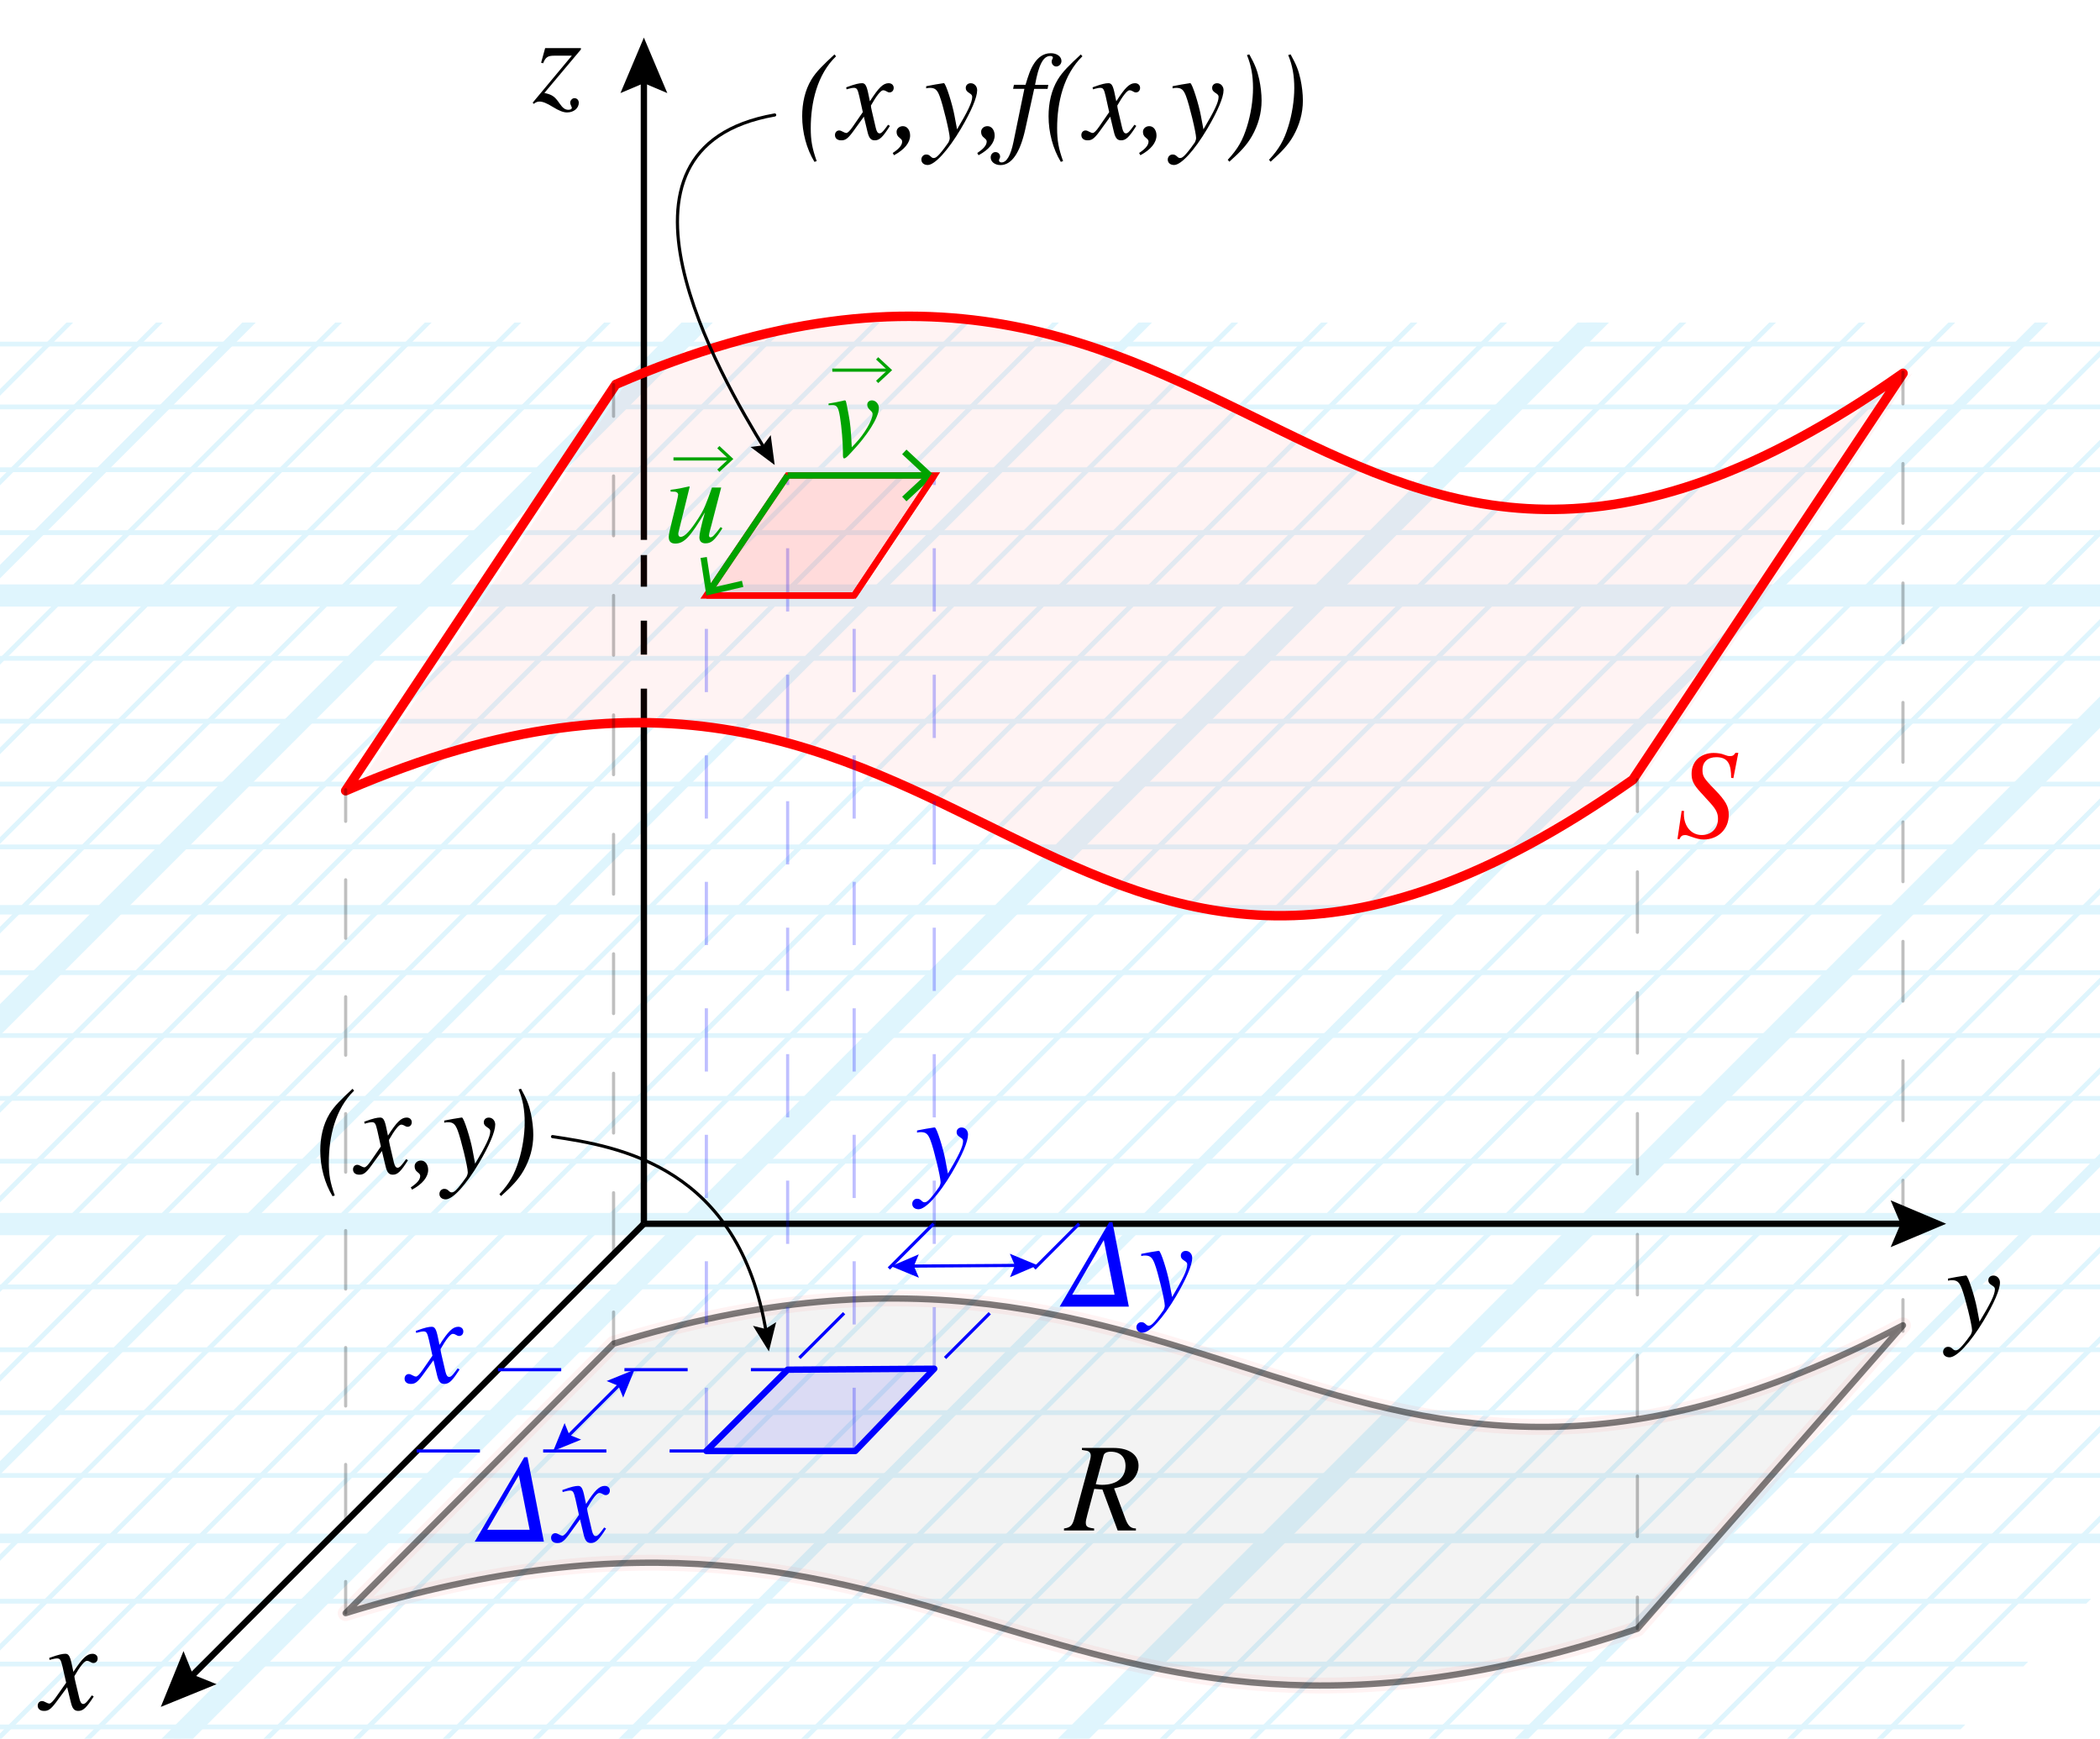 <?xml version="1.0" encoding="utf-8"?>
<!-- Generator: Adobe Illustrator 25.4.1, SVG Export Plug-In . SVG Version: 6.00 Build 0)  -->
<svg version="1.1" xmlns="http://www.w3.org/2000/svg" xmlns:xlink="http://www.w3.org/1999/xlink" x="0px" y="0px"
	 viewBox="0 0 66.423 54.994" enable-background="new 0 0 66.423 54.994" xml:space="preserve">
<g id="Graph_paper_slanted" opacity="0.5">
	<g id="Clipped_grid_00000003068028900943026870000011536296927355263674_">
		<defs>
			<polygon id="SVGID_1_" points="48.174,68.531 -62.725,68.531 -4.395,10.201 106.504,10.201 			"/>
		</defs>
		<clipPath id="SVGID_00000026852240191034593280000015531205494954927550_">
			<use xlink:href="#SVGID_1_"  overflow="visible"/>
		</clipPath>
		
			<g id="Grid_00000142891597197125820610000009767860333217090727_" opacity="0.25" clip-path="url(#SVGID_00000026852240191034593280000015531205494954927550_)">
			<g id="Horizontal_1_mm_00000151508609497893311650000018408800186222605470_">
				
					<line fill="none" stroke="#00ABEB" stroke-width="0.15" stroke-miterlimit="10" x1="-33.925" y1="-18.937" x2="192.916" y2="-18.937"/>
				
					<line fill="none" stroke="#00ABEB" stroke-width="0.15" stroke-miterlimit="10" x1="-31.937" y1="-20.926" x2="194.904" y2="-20.926"/>
				
					<line fill="none" stroke="#00ABEB" stroke-width="0.15" stroke-miterlimit="10" x1="-151.214" y1="98.351" x2="75.627" y2="98.351"/>
				
					<line fill="none" stroke="#00ABEB" stroke-width="0.15" stroke-miterlimit="10" x1="-149.226" y1="96.362" x2="77.615" y2="96.362"/>
				
					<line fill="none" stroke="#00ABEB" stroke-width="0.15" stroke-miterlimit="10" x1="-147.238" y1="94.375" x2="79.603" y2="94.375"/>
				
					<line fill="none" stroke="#00ABEB" stroke-width="0.15" stroke-miterlimit="10" x1="-145.25" y1="92.387" x2="81.591" y2="92.387"/>
				
					<line fill="none" stroke="#00ABEB" stroke-width="0.15" stroke-miterlimit="10" x1="-143.262" y1="90.399" x2="83.579" y2="90.399"/>
				
					<line fill="none" stroke="#00ABEB" stroke-width="0.15" stroke-miterlimit="10" x1="-141.274" y1="88.411" x2="85.567" y2="88.411"/>
				
					<line fill="none" stroke="#00ABEB" stroke-width="0.15" stroke-miterlimit="10" x1="-139.286" y1="86.423" x2="87.555" y2="86.423"/>
				
					<line fill="none" stroke="#00ABEB" stroke-width="0.15" stroke-miterlimit="10" x1="-137.299" y1="84.436" x2="89.542" y2="84.436"/>
				
					<line fill="none" stroke="#00ABEB" stroke-width="0.15" stroke-miterlimit="10" x1="-135.31" y1="82.447" x2="91.531" y2="82.447"/>
				
					<line fill="none" stroke="#00ABEB" stroke-width="0.15" stroke-miterlimit="10" x1="-133.322" y1="80.459" x2="93.519" y2="80.459"/>
				
					<line fill="none" stroke="#00ABEB" stroke-width="0.15" stroke-miterlimit="10" x1="-131.334" y1="78.471" x2="95.506" y2="78.471"/>
				
					<line fill="none" stroke="#00ABEB" stroke-width="0.15" stroke-miterlimit="10" x1="-129.346" y1="76.483" x2="97.495" y2="76.483"/>
				
					<line fill="none" stroke="#00ABEB" stroke-width="0.15" stroke-miterlimit="10" x1="-127.358" y1="74.495" x2="99.483" y2="74.495"/>
				
					<line fill="none" stroke="#00ABEB" stroke-width="0.15" stroke-miterlimit="10" x1="-125.371" y1="72.508" x2="101.47" y2="72.508"/>
				
					<line fill="none" stroke="#00ABEB" stroke-width="0.15" stroke-miterlimit="10" x1="-123.382" y1="70.52" x2="103.458" y2="70.52"/>
				
					<line fill="none" stroke="#00ABEB" stroke-width="0.15" stroke-miterlimit="10" x1="-121.394" y1="68.531" x2="105.447" y2="68.531"/>
				
					<line fill="none" stroke="#00ABEB" stroke-width="0.15" stroke-miterlimit="10" x1="-119.407" y1="66.544" x2="107.434" y2="66.544"/>
				
					<line fill="none" stroke="#00ABEB" stroke-width="0.15" stroke-miterlimit="10" x1="-117.419" y1="64.556" x2="109.422" y2="64.556"/>
				
					<line fill="none" stroke="#00ABEB" stroke-width="0.15" stroke-miterlimit="10" x1="-115.43" y1="62.568" x2="111.41" y2="62.568"/>
				
					<line fill="none" stroke="#00ABEB" stroke-width="0.15" stroke-miterlimit="10" x1="-113.443" y1="60.58" x2="113.398" y2="60.58"/>
				
					<line fill="none" stroke="#00ABEB" stroke-width="0.15" stroke-miterlimit="10" x1="-111.455" y1="58.592" x2="115.386" y2="58.592"/>
				
					<line fill="none" stroke="#00ABEB" stroke-width="0.15" stroke-miterlimit="10" x1="-109.466" y1="56.603" x2="117.374" y2="56.603"/>
				
					<line fill="none" stroke="#00ABEB" stroke-width="0.15" stroke-miterlimit="10" x1="-107.479" y1="54.616" x2="119.362" y2="54.616"/>
				
					<line fill="none" stroke="#00ABEB" stroke-width="0.15" stroke-miterlimit="10" x1="-105.491" y1="52.628" x2="121.35" y2="52.628"/>
				
					<line fill="none" stroke="#00ABEB" stroke-width="0.15" stroke-miterlimit="10" x1="-103.503" y1="50.64" x2="123.338" y2="50.64"/>
				
					<line fill="none" stroke="#00ABEB" stroke-width="0.15" stroke-miterlimit="10" x1="-101.515" y1="48.652" x2="125.326" y2="48.652"/>
				
					<line fill="none" stroke="#00ABEB" stroke-width="0.15" stroke-miterlimit="10" x1="-99.527" y1="46.664" x2="127.314" y2="46.664"/>
				
					<line fill="none" stroke="#00ABEB" stroke-width="0.15" stroke-miterlimit="10" x1="-97.539" y1="44.677" x2="129.301" y2="44.677"/>
				
					<line fill="none" stroke="#00ABEB" stroke-width="0.15" stroke-miterlimit="10" x1="-95.551" y1="42.688" x2="131.29" y2="42.688"/>
				
					<line fill="none" stroke="#00ABEB" stroke-width="0.15" stroke-miterlimit="10" x1="-93.563" y1="40.7" x2="133.278" y2="40.7"/>
				
					<line fill="none" stroke="#00ABEB" stroke-width="0.15" stroke-miterlimit="10" x1="-91.576" y1="38.713" x2="135.265" y2="38.713"/>
				
					<line fill="none" stroke="#00ABEB" stroke-width="0.15" stroke-miterlimit="10" x1="-89.587" y1="36.725" x2="137.253" y2="36.725"/>
				
					<line fill="none" stroke="#00ABEB" stroke-width="0.15" stroke-miterlimit="10" x1="-87.599" y1="34.737" x2="139.242" y2="34.737"/>
				
					<line fill="none" stroke="#00ABEB" stroke-width="0.15" stroke-miterlimit="10" x1="-85.612" y1="32.749" x2="141.229" y2="32.749"/>
				
					<line fill="none" stroke="#00ABEB" stroke-width="0.15" stroke-miterlimit="10" x1="-83.624" y1="30.761" x2="143.217" y2="30.761"/>
				
					<line fill="none" stroke="#00ABEB" stroke-width="0.15" stroke-miterlimit="10" x1="-81.635" y1="28.773" x2="145.205" y2="28.773"/>
				
					<line fill="none" stroke="#00ABEB" stroke-width="0.15" stroke-miterlimit="10" x1="-79.648" y1="26.785" x2="147.193" y2="26.785"/>
				
					<line fill="none" stroke="#00ABEB" stroke-width="0.15" stroke-miterlimit="10" x1="-77.66" y1="24.797" x2="149.181" y2="24.797"/>
				
					<line fill="none" stroke="#00ABEB" stroke-width="0.15" stroke-miterlimit="10" x1="-75.672" y1="22.809" x2="151.169" y2="22.809"/>
				
					<line fill="none" stroke="#00ABEB" stroke-width="0.15" stroke-miterlimit="10" x1="-73.684" y1="20.821" x2="153.157" y2="20.821"/>
				
					<line fill="none" stroke="#00ABEB" stroke-width="0.15" stroke-miterlimit="10" x1="-71.696" y1="18.833" x2="155.145" y2="18.833"/>
				
					<line fill="none" stroke="#00ABEB" stroke-width="0.15" stroke-miterlimit="10" x1="-69.708" y1="16.846" x2="157.133" y2="16.846"/>
				
					<line fill="none" stroke="#00ABEB" stroke-width="0.15" stroke-miterlimit="10" x1="-67.72" y1="14.857" x2="159.121" y2="14.857"/>
				
					<line fill="none" stroke="#00ABEB" stroke-width="0.15" stroke-miterlimit="10" x1="-65.732" y1="12.869" x2="161.109" y2="12.869"/>
				
					<line fill="none" stroke="#00ABEB" stroke-width="0.15" stroke-miterlimit="10" x1="-63.744" y1="10.882" x2="163.096" y2="10.882"/>
				
					<line fill="none" stroke="#00ABEB" stroke-width="0.15" stroke-miterlimit="10" x1="-61.756" y1="8.894" x2="165.085" y2="8.894"/>
				
					<line fill="none" stroke="#00ABEB" stroke-width="0.15" stroke-miterlimit="10" x1="-59.768" y1="6.905" x2="167.073" y2="6.905"/>
				
					<line fill="none" stroke="#00ABEB" stroke-width="0.15" stroke-miterlimit="10" x1="-57.781" y1="4.918" x2="169.06" y2="4.918"/>
				
					<line fill="none" stroke="#00ABEB" stroke-width="0.15" stroke-miterlimit="10" x1="-55.792" y1="2.93" x2="171.048" y2="2.93"/>
				
					<line fill="none" stroke="#00ABEB" stroke-width="0.15" stroke-miterlimit="10" x1="-53.804" y1="0.942" x2="173.037" y2="0.942"/>
				
					<line fill="none" stroke="#00ABEB" stroke-width="0.15" stroke-miterlimit="10" x1="-51.817" y1="-1.046" x2="175.024" y2="-1.046"/>
				
					<line fill="none" stroke="#00ABEB" stroke-width="0.15" stroke-miterlimit="10" x1="-49.829" y1="-3.034" x2="177.012" y2="-3.034"/>
				<line fill="none" stroke="#00ABEB" stroke-width="0.15" stroke-miterlimit="10" x1="-47.84" y1="-5.022" x2="179" y2="-5.022"/>
				
					<line fill="none" stroke="#00ABEB" stroke-width="0.15" stroke-miterlimit="10" x1="-45.853" y1="-7.01" x2="180.988" y2="-7.01"/>
				
					<line fill="none" stroke="#00ABEB" stroke-width="0.15" stroke-miterlimit="10" x1="-43.864" y1="-8.998" x2="182.976" y2="-8.998"/>
				
					<line fill="none" stroke="#00ABEB" stroke-width="0.15" stroke-miterlimit="10" x1="-41.877" y1="-10.986" x2="184.964" y2="-10.986"/>
				
					<line fill="none" stroke="#00ABEB" stroke-width="0.15" stroke-miterlimit="10" x1="-39.889" y1="-12.974" x2="186.952" y2="-12.974"/>
				
					<line fill="none" stroke="#00ABEB" stroke-width="0.15" stroke-miterlimit="10" x1="-37.901" y1="-14.962" x2="188.94" y2="-14.962"/>
				
					<line fill="none" stroke="#00ABEB" stroke-width="0.15" stroke-miterlimit="10" x1="-35.913" y1="-16.949" x2="190.928" y2="-16.949"/>
			</g>
			<g id="Vertical_1_mm_00000181073523592228201180000012361058669048395659_">
				<g>
					
						<line fill="none" stroke="#00ABEB" stroke-width="0.15" stroke-miterlimit="10" x1="-151.129" y1="98.341" x2="-31.809" y2="-20.978"/>
				</g>
				
					<line fill="none" stroke="#00ABEB" stroke-width="0.15" stroke-miterlimit="10" x1="-148.295" y1="98.341" x2="-28.975" y2="-20.978"/>
				
					<line fill="none" stroke="#00ABEB" stroke-width="0.15" stroke-miterlimit="10" x1="-145.46" y1="98.341" x2="-26.14" y2="-20.978"/>
				
					<line fill="none" stroke="#00ABEB" stroke-width="0.15" stroke-miterlimit="10" x1="-142.625" y1="98.341" x2="-23.305" y2="-20.978"/>
				
					<line fill="none" stroke="#00ABEB" stroke-width="0.15" stroke-miterlimit="10" x1="-139.791" y1="98.341" x2="-20.471" y2="-20.978"/>
				
					<line fill="none" stroke="#00ABEB" stroke-width="0.15" stroke-miterlimit="10" x1="-136.956" y1="98.341" x2="-17.636" y2="-20.978"/>
				
					<line fill="none" stroke="#00ABEB" stroke-width="0.15" stroke-miterlimit="10" x1="-134.121" y1="98.341" x2="-14.801" y2="-20.978"/>
				
					<line fill="none" stroke="#00ABEB" stroke-width="0.15" stroke-miterlimit="10" x1="-131.287" y1="98.341" x2="-11.967" y2="-20.978"/>
				
					<line fill="none" stroke="#00ABEB" stroke-width="0.15" stroke-miterlimit="10" x1="-128.452" y1="98.341" x2="-9.132" y2="-20.978"/>
				
					<line fill="none" stroke="#00ABEB" stroke-width="0.15" stroke-miterlimit="10" x1="-125.618" y1="98.341" x2="-6.298" y2="-20.978"/>
				
					<line fill="none" stroke="#00ABEB" stroke-width="0.15" stroke-miterlimit="10" x1="-122.783" y1="98.341" x2="-3.463" y2="-20.978"/>
				
					<line fill="none" stroke="#00ABEB" stroke-width="0.15" stroke-miterlimit="10" x1="-119.948" y1="98.341" x2="-0.628" y2="-20.978"/>
				
					<line fill="none" stroke="#00ABEB" stroke-width="0.15" stroke-miterlimit="10" x1="-117.114" y1="98.341" x2="2.206" y2="-20.978"/>
				
					<line fill="none" stroke="#00ABEB" stroke-width="0.15" stroke-miterlimit="10" x1="-114.279" y1="98.341" x2="5.041" y2="-20.978"/>
				
					<line fill="none" stroke="#00ABEB" stroke-width="0.15" stroke-miterlimit="10" x1="-111.444" y1="98.341" x2="7.876" y2="-20.978"/>
				
					<line fill="none" stroke="#00ABEB" stroke-width="0.15" stroke-miterlimit="10" x1="-108.61" y1="98.341" x2="10.71" y2="-20.978"/>
				
					<line fill="none" stroke="#00ABEB" stroke-width="0.15" stroke-miterlimit="10" x1="-105.775" y1="98.341" x2="13.545" y2="-20.978"/>
				
					<line fill="none" stroke="#00ABEB" stroke-width="0.15" stroke-miterlimit="10" x1="-102.94" y1="98.341" x2="16.38" y2="-20.978"/>
				
					<line fill="none" stroke="#00ABEB" stroke-width="0.15" stroke-miterlimit="10" x1="-100.106" y1="98.341" x2="19.214" y2="-20.978"/>
				
					<line fill="none" stroke="#00ABEB" stroke-width="0.15" stroke-miterlimit="10" x1="-97.271" y1="98.341" x2="22.049" y2="-20.978"/>
				
					<line fill="none" stroke="#00ABEB" stroke-width="0.15" stroke-miterlimit="10" x1="-94.436" y1="98.341" x2="24.884" y2="-20.978"/>
				
					<line fill="none" stroke="#00ABEB" stroke-width="0.15" stroke-miterlimit="10" x1="-91.602" y1="98.341" x2="27.718" y2="-20.978"/>
				
					<line fill="none" stroke="#00ABEB" stroke-width="0.15" stroke-miterlimit="10" x1="-88.767" y1="98.341" x2="30.553" y2="-20.978"/>
				
					<line fill="none" stroke="#00ABEB" stroke-width="0.15" stroke-miterlimit="10" x1="-85.932" y1="98.341" x2="33.388" y2="-20.978"/>
				
					<line fill="none" stroke="#00ABEB" stroke-width="0.15" stroke-miterlimit="10" x1="-83.098" y1="98.341" x2="36.222" y2="-20.978"/>
				
					<line fill="none" stroke="#00ABEB" stroke-width="0.15" stroke-miterlimit="10" x1="-80.263" y1="98.341" x2="39.057" y2="-20.978"/>
				
					<line fill="none" stroke="#00ABEB" stroke-width="0.15" stroke-miterlimit="10" x1="-77.429" y1="98.341" x2="41.891" y2="-20.978"/>
				
					<line fill="none" stroke="#00ABEB" stroke-width="0.15" stroke-miterlimit="10" x1="-74.594" y1="98.341" x2="44.726" y2="-20.978"/>
				
					<line fill="none" stroke="#00ABEB" stroke-width="0.15" stroke-miterlimit="10" x1="-71.759" y1="98.341" x2="47.561" y2="-20.978"/>
				
					<line fill="none" stroke="#00ABEB" stroke-width="0.15" stroke-miterlimit="10" x1="-68.925" y1="98.341" x2="50.395" y2="-20.978"/>
				
					<line fill="none" stroke="#00ABEB" stroke-width="0.15" stroke-miterlimit="10" x1="-66.09" y1="98.341" x2="53.23" y2="-20.978"/>
				
					<line fill="none" stroke="#00ABEB" stroke-width="0.15" stroke-miterlimit="10" x1="-63.255" y1="98.341" x2="56.065" y2="-20.978"/>
				
					<line fill="none" stroke="#00ABEB" stroke-width="0.15" stroke-miterlimit="10" x1="-60.421" y1="98.341" x2="58.899" y2="-20.978"/>
				
					<line fill="none" stroke="#00ABEB" stroke-width="0.15" stroke-miterlimit="10" x1="-57.586" y1="98.341" x2="61.734" y2="-20.978"/>
				
					<line fill="none" stroke="#00ABEB" stroke-width="0.15" stroke-miterlimit="10" x1="-54.751" y1="98.341" x2="64.569" y2="-20.978"/>
				
					<line fill="none" stroke="#00ABEB" stroke-width="0.15" stroke-miterlimit="10" x1="-51.917" y1="98.341" x2="67.403" y2="-20.978"/>
				
					<line fill="none" stroke="#00ABEB" stroke-width="0.15" stroke-miterlimit="10" x1="-49.082" y1="98.341" x2="70.238" y2="-20.978"/>
				
					<line fill="none" stroke="#00ABEB" stroke-width="0.15" stroke-miterlimit="10" x1="-46.247" y1="98.341" x2="73.073" y2="-20.978"/>
				
					<line fill="none" stroke="#00ABEB" stroke-width="0.15" stroke-miterlimit="10" x1="-43.413" y1="98.341" x2="75.907" y2="-20.978"/>
				
					<line fill="none" stroke="#00ABEB" stroke-width="0.15" stroke-miterlimit="10" x1="-40.578" y1="98.341" x2="78.742" y2="-20.978"/>
				
					<line fill="none" stroke="#00ABEB" stroke-width="0.15" stroke-miterlimit="10" x1="-37.744" y1="98.341" x2="81.576" y2="-20.978"/>
				
					<line fill="none" stroke="#00ABEB" stroke-width="0.15" stroke-miterlimit="10" x1="-34.909" y1="98.341" x2="84.411" y2="-20.978"/>
				
					<line fill="none" stroke="#00ABEB" stroke-width="0.15" stroke-miterlimit="10" x1="-32.074" y1="98.341" x2="87.246" y2="-20.978"/>
				
					<line fill="none" stroke="#00ABEB" stroke-width="0.15" stroke-miterlimit="10" x1="-29.24" y1="98.341" x2="90.08" y2="-20.978"/>
				
					<line fill="none" stroke="#00ABEB" stroke-width="0.15" stroke-miterlimit="10" x1="-26.405" y1="98.341" x2="92.915" y2="-20.978"/>
				
					<line fill="none" stroke="#00ABEB" stroke-width="0.15" stroke-miterlimit="10" x1="-23.57" y1="98.341" x2="95.75" y2="-20.978"/>
				
					<line fill="none" stroke="#00ABEB" stroke-width="0.15" stroke-miterlimit="10" x1="-20.736" y1="98.341" x2="98.584" y2="-20.978"/>
				
					<line fill="none" stroke="#00ABEB" stroke-width="0.15" stroke-miterlimit="10" x1="-17.901" y1="98.341" x2="101.419" y2="-20.978"/>
				
					<line fill="none" stroke="#00ABEB" stroke-width="0.15" stroke-miterlimit="10" x1="-15.066" y1="98.341" x2="104.254" y2="-20.978"/>
				
					<line fill="none" stroke="#00ABEB" stroke-width="0.15" stroke-miterlimit="10" x1="-12.232" y1="98.341" x2="107.088" y2="-20.978"/>
				
					<line fill="none" stroke="#00ABEB" stroke-width="0.15" stroke-miterlimit="10" x1="-9.397" y1="98.341" x2="109.923" y2="-20.978"/>
				
					<line fill="none" stroke="#00ABEB" stroke-width="0.15" stroke-miterlimit="10" x1="-6.562" y1="98.341" x2="112.758" y2="-20.978"/>
				
					<line fill="none" stroke="#00ABEB" stroke-width="0.15" stroke-miterlimit="10" x1="-3.728" y1="98.341" x2="115.592" y2="-20.978"/>
				
					<line fill="none" stroke="#00ABEB" stroke-width="0.15" stroke-miterlimit="10" x1="-0.893" y1="98.341" x2="118.427" y2="-20.978"/>
				
					<line fill="none" stroke="#00ABEB" stroke-width="0.15" stroke-miterlimit="10" x1="1.942" y1="98.341" x2="121.262" y2="-20.978"/>
				
					<line fill="none" stroke="#00ABEB" stroke-width="0.15" stroke-miterlimit="10" x1="4.776" y1="98.341" x2="124.096" y2="-20.978"/>
				
					<line fill="none" stroke="#00ABEB" stroke-width="0.15" stroke-miterlimit="10" x1="7.611" y1="98.341" x2="126.931" y2="-20.978"/>
				
					<line fill="none" stroke="#00ABEB" stroke-width="0.15" stroke-miterlimit="10" x1="10.445" y1="98.341" x2="129.765" y2="-20.978"/>
				
					<line fill="none" stroke="#00ABEB" stroke-width="0.15" stroke-miterlimit="10" x1="13.28" y1="98.341" x2="132.6" y2="-20.978"/>
				
					<line fill="none" stroke="#00ABEB" stroke-width="0.15" stroke-miterlimit="10" x1="16.115" y1="98.341" x2="135.435" y2="-20.978"/>
				
					<line fill="none" stroke="#00ABEB" stroke-width="0.15" stroke-miterlimit="10" x1="18.949" y1="98.341" x2="138.269" y2="-20.978"/>
				
					<line fill="none" stroke="#00ABEB" stroke-width="0.15" stroke-miterlimit="10" x1="21.784" y1="98.341" x2="141.104" y2="-20.978"/>
				
					<line fill="none" stroke="#00ABEB" stroke-width="0.15" stroke-miterlimit="10" x1="24.619" y1="98.341" x2="143.939" y2="-20.978"/>
				
					<line fill="none" stroke="#00ABEB" stroke-width="0.15" stroke-miterlimit="10" x1="27.453" y1="98.341" x2="146.773" y2="-20.978"/>
				
					<line fill="none" stroke="#00ABEB" stroke-width="0.15" stroke-miterlimit="10" x1="30.288" y1="98.341" x2="149.608" y2="-20.978"/>
				
					<line fill="none" stroke="#00ABEB" stroke-width="0.15" stroke-miterlimit="10" x1="33.123" y1="98.341" x2="152.443" y2="-20.978"/>
				
					<line fill="none" stroke="#00ABEB" stroke-width="0.15" stroke-miterlimit="10" x1="35.957" y1="98.341" x2="155.277" y2="-20.978"/>
				
					<line fill="none" stroke="#00ABEB" stroke-width="0.15" stroke-miterlimit="10" x1="38.792" y1="98.341" x2="158.112" y2="-20.978"/>
				
					<line fill="none" stroke="#00ABEB" stroke-width="0.15" stroke-miterlimit="10" x1="41.627" y1="98.341" x2="160.947" y2="-20.978"/>
				
					<line fill="none" stroke="#00ABEB" stroke-width="0.15" stroke-miterlimit="10" x1="44.461" y1="98.341" x2="163.781" y2="-20.978"/>
				
					<line fill="none" stroke="#00ABEB" stroke-width="0.15" stroke-miterlimit="10" x1="47.296" y1="98.341" x2="166.616" y2="-20.978"/>
				
					<line fill="none" stroke="#00ABEB" stroke-width="0.15" stroke-miterlimit="10" x1="50.131" y1="98.341" x2="169.451" y2="-20.978"/>
				
					<line fill="none" stroke="#00ABEB" stroke-width="0.15" stroke-miterlimit="10" x1="52.965" y1="98.341" x2="172.285" y2="-20.978"/>
				
					<line fill="none" stroke="#00ABEB" stroke-width="0.15" stroke-miterlimit="10" x1="55.8" y1="98.341" x2="175.12" y2="-20.978"/>
				
					<line fill="none" stroke="#00ABEB" stroke-width="0.15" stroke-miterlimit="10" x1="58.634" y1="98.341" x2="177.954" y2="-20.978"/>
				
					<line fill="none" stroke="#00ABEB" stroke-width="0.15" stroke-miterlimit="10" x1="61.469" y1="98.341" x2="180.789" y2="-20.978"/>
				
					<line fill="none" stroke="#00ABEB" stroke-width="0.15" stroke-miterlimit="10" x1="64.304" y1="98.341" x2="183.624" y2="-20.978"/>
				
					<line fill="none" stroke="#00ABEB" stroke-width="0.15" stroke-miterlimit="10" x1="67.138" y1="98.341" x2="186.458" y2="-20.978"/>
				
					<line fill="none" stroke="#00ABEB" stroke-width="0.15" stroke-miterlimit="10" x1="69.973" y1="98.341" x2="189.293" y2="-20.978"/>
				
					<line fill="none" stroke="#00ABEB" stroke-width="0.15" stroke-miterlimit="10" x1="72.808" y1="98.341" x2="192.128" y2="-20.978"/>
				
					<line fill="none" stroke="#00ABEB" stroke-width="0.15" stroke-miterlimit="10" x1="75.642" y1="98.341" x2="194.962" y2="-20.978"/>
			</g>
			<g id="Horizontal_5_mm_00000011735556503592991880000008134099091165005186_">
				
					<line fill="none" stroke="#00ABEB" stroke-width="0.3" stroke-miterlimit="10" x1="-151.489" y1="98.351" x2="75.627" y2="98.351"/>
				
					<line fill="none" stroke="#00ABEB" stroke-width="0.3" stroke-miterlimit="10" x1="-141.549" y1="88.411" x2="85.567" y2="88.411"/>
				
					<line fill="none" stroke="#00ABEB" stroke-width="0.3" stroke-miterlimit="10" x1="-131.609" y1="78.471" x2="95.506" y2="78.471"/>
				
					<line fill="none" stroke="#00ABEB" stroke-width="0.3" stroke-miterlimit="10" x1="-121.669" y1="68.531" x2="105.447" y2="68.531"/>
				
					<line fill="none" stroke="#00ABEB" stroke-width="0.3" stroke-miterlimit="10" x1="-111.73" y1="58.592" x2="115.386" y2="58.592"/>
				
					<line fill="none" stroke="#00ABEB" stroke-width="0.3" stroke-miterlimit="10" x1="-101.79" y1="48.652" x2="125.326" y2="48.652"/>
				
					<line fill="none" stroke="#00ABEB" stroke-width="0.3" stroke-miterlimit="10" x1="-91.85" y1="38.713" x2="135.265" y2="38.713"/>
				
					<line fill="none" stroke="#00ABEB" stroke-width="0.3" stroke-miterlimit="10" x1="-81.91" y1="28.773" x2="145.205" y2="28.773"/>
				
					<line fill="none" stroke="#00ABEB" stroke-width="0.3" stroke-miterlimit="10" x1="-71.971" y1="18.833" x2="155.145" y2="18.833"/>
				
					<line fill="none" stroke="#00ABEB" stroke-width="0.3" stroke-miterlimit="10" x1="-62.031" y1="8.894" x2="165.085" y2="8.894"/>
				
					<line fill="none" stroke="#00ABEB" stroke-width="0.3" stroke-miterlimit="10" x1="-52.092" y1="-1.046" x2="175.024" y2="-1.046"/>
			</g>
			<g id="Vertical_5_mm_00000064346364918789686960000003233481195482251947_">
				
					<line fill="none" stroke="#00ABEB" stroke-width="0.3" stroke-miterlimit="10" x1="-151.129" y1="98.341" x2="-31.616" y2="-21.171"/>
				
					<line fill="none" stroke="#00ABEB" stroke-width="0.3" stroke-miterlimit="10" x1="-136.956" y1="98.341" x2="-17.443" y2="-21.171"/>
				
					<line fill="none" stroke="#00ABEB" stroke-width="0.3" stroke-miterlimit="10" x1="-122.783" y1="98.341" x2="-3.27" y2="-21.171"/>
				
					<line fill="none" stroke="#00ABEB" stroke-width="0.3" stroke-miterlimit="10" x1="-108.61" y1="98.341" x2="10.903" y2="-21.171"/>
				
					<line fill="none" stroke="#00ABEB" stroke-width="0.3" stroke-miterlimit="10" x1="-94.436" y1="98.341" x2="25.077" y2="-21.171"/>
				
					<line fill="none" stroke="#00ABEB" stroke-width="0.3" stroke-miterlimit="10" x1="-80.263" y1="98.341" x2="39.25" y2="-21.171"/>
				
					<line fill="none" stroke="#00ABEB" stroke-width="0.3" stroke-miterlimit="10" x1="-66.09" y1="98.341" x2="53.423" y2="-21.171"/>
				
					<line fill="none" stroke="#00ABEB" stroke-width="0.3" stroke-miterlimit="10" x1="-51.917" y1="98.341" x2="67.596" y2="-21.171"/>
				
					<line fill="none" stroke="#00ABEB" stroke-width="0.3" stroke-miterlimit="10" x1="-37.744" y1="98.341" x2="81.769" y2="-21.171"/>
				
					<line fill="none" stroke="#00ABEB" stroke-width="0.3" stroke-miterlimit="10" x1="-23.57" y1="98.341" x2="95.943" y2="-21.171"/>
				
					<line fill="none" stroke="#00ABEB" stroke-width="0.3" stroke-miterlimit="10" x1="-9.397" y1="98.341" x2="110.116" y2="-21.171"/>
				
					<line fill="none" stroke="#00ABEB" stroke-width="0.3" stroke-miterlimit="10" x1="4.776" y1="98.341" x2="124.289" y2="-21.171"/>
				
					<line fill="none" stroke="#00ABEB" stroke-width="0.3" stroke-miterlimit="10" x1="18.949" y1="98.341" x2="138.462" y2="-21.171"/>
				
					<line fill="none" stroke="#00ABEB" stroke-width="0.3" stroke-miterlimit="10" x1="33.123" y1="98.341" x2="152.636" y2="-21.171"/>
				
					<line fill="none" stroke="#00ABEB" stroke-width="0.3" stroke-miterlimit="10" x1="47.296" y1="98.341" x2="166.809" y2="-21.171"/>
				
					<line fill="none" stroke="#00ABEB" stroke-width="0.3" stroke-miterlimit="10" x1="61.469" y1="98.341" x2="180.982" y2="-21.171"/>
				
					<line fill="none" stroke="#00ABEB" stroke-width="0.3" stroke-miterlimit="10" x1="75.642" y1="98.341" x2="195.155" y2="-21.171"/>
			</g>
			<g id="Horizontal_10_mm_00000163045836177147705350000008480455355013810362_">
				
					<line id="_x31_9_00000057116790517712807720000015084113881736219806_" fill="none" stroke="#00ABEB" stroke-width="0.7" stroke-miterlimit="10" x1="-151.489" y1="98.351" x2="75.627" y2="98.351"/>
				
					<line id="_x32_0_00000024685878617286333290000013167547815532084100_" fill="none" stroke="#00ABEB" stroke-width="0.7" stroke-miterlimit="10" x1="-131.609" y1="78.471" x2="95.506" y2="78.471"/>
				
					<line id="_x32_1_00000138564813020868535020000012777939180148238773_" fill="none" stroke="#00ABEB" stroke-width="0.7" stroke-miterlimit="10" x1="-111.73" y1="58.592" x2="115.386" y2="58.592"/>
				
					<line id="_x32_2_00000052807586205252870140000014502512662559454639_" fill="none" stroke="#00ABEB" stroke-width="0.7" stroke-miterlimit="10" x1="-91.85" y1="38.713" x2="135.265" y2="38.713"/>
				
					<line id="_x32_3_00000051376893246677475670000009295515732899575694_" fill="none" stroke="#00ABEB" stroke-width="0.7" stroke-miterlimit="10" x1="-71.971" y1="18.833" x2="155.145" y2="18.833"/>
				
					<line id="_x32_4_00000099657911357833521510000007853591198542098087_" fill="none" stroke="#00ABEB" stroke-width="0.7" stroke-miterlimit="10" x1="-52.092" y1="-1.046" x2="175.024" y2="-1.046"/>
				
					<line id="_x32_5_00000155127691660191171140000008292164438978366870_" fill="none" stroke="#00ABEB" stroke-width="0.7" stroke-miterlimit="10" x1="-32.212" y1="-20.926" x2="194.904" y2="-20.926"/>
			</g>
			<g id="Vertical_10_mm_00000134969164297783457920000010833503864539426239_">
				
					<line id="_x30__00000151539528360119995570000005083818057555393183_" fill="none" stroke="#00ABEB" stroke-width="0.7" stroke-miterlimit="10" x1="-151.129" y1="98.341" x2="-31.616" y2="-21.171"/>
				
					<line id="_x31__00000021823889366233599640000011971139016478256513_" fill="none" stroke="#00ABEB" stroke-width="0.7" stroke-miterlimit="10" x1="-122.783" y1="98.341" x2="-3.27" y2="-21.171"/>
				
					<line id="_x32__00000071550223824624162640000006130814236846722696_" fill="none" stroke="#00ABEB" stroke-width="0.7" stroke-miterlimit="10" x1="-94.436" y1="98.341" x2="25.077" y2="-21.171"/>
				
					<line id="_x33__00000042015976804734918030000005045165563697445304_" fill="none" stroke="#00ABEB" stroke-width="0.7" stroke-miterlimit="10" x1="-66.09" y1="98.341" x2="53.423" y2="-21.171"/>
				
					<line id="_x34__00000081637789328126233800000002486991317463304126_" fill="none" stroke="#00ABEB" stroke-width="0.7" stroke-miterlimit="10" x1="-37.744" y1="98.341" x2="81.769" y2="-21.171"/>
				
					<line id="_x35__00000051353690731882489090000004794744233340785543_" fill="none" stroke="#00ABEB" stroke-width="0.7" stroke-miterlimit="10" x1="-9.397" y1="98.341" x2="110.116" y2="-21.171"/>
				
					<line id="_x36__00000011745311307505536660000010485558803267122343_" fill="none" stroke="#00ABEB" stroke-width="0.7" stroke-miterlimit="10" x1="18.949" y1="98.341" x2="138.462" y2="-21.171"/>
				
					<line id="_x37__00000045602144989735358580000003937589459941247142_" fill="none" stroke="#00ABEB" stroke-width="0.7" stroke-miterlimit="10" x1="47.296" y1="98.341" x2="166.809" y2="-21.171"/>
				
					<line id="_x38__00000047029857857898873560000014194396358708286345_" fill="none" stroke="#00ABEB" stroke-width="0.7" stroke-miterlimit="10" x1="75.642" y1="98.341" x2="195.155" y2="-21.171"/>
			</g>
		</g>
	</g>
</g>
<g id="Axis">
	<g id="lines">
		<g>
			<g>
				
					<line fill="none" stroke="#000000" stroke-width="0.2" stroke-miterlimit="10" x1="20.366" y1="38.703" x2="60.363" y2="38.703"/>
				<g>
					<polygon points="59.801,39.443 60.116,38.703 59.801,37.962 61.557,38.703 					"/>
				</g>
			</g>
		</g>
		<g>
			<g>
				
					<line fill="none" stroke="#000000" stroke-width="0.2" stroke-miterlimit="10" x1="20.366" y1="38.703" x2="5.931" y2="53.138"/>
				<g>
					<polygon points="5.804,52.218 6.105,52.964 6.851,53.265 5.086,53.983 					"/>
				</g>
			</g>
		</g>
		<g>
			<g>
				
					<line fill="none" stroke="#000000" stroke-width="0.2" stroke-miterlimit="10" x1="20.366" y1="17.074" x2="20.366" y2="2.383"/>
				<g>
					<polygon points="21.107,2.944 20.366,2.63 19.625,2.944 20.366,1.189 					"/>
				</g>
			</g>
		</g>
		<line fill="none" stroke="#000000" stroke-width="0.2" stroke-miterlimit="10" x1="20.366" y1="38.703" x2="20.366" y2="22.779"/>
		<g>
			<g>
				
					<line fill="none" stroke="#000000" stroke-width="0.2" stroke-miterlimit="10" x1="20.366" y1="22.779" x2="20.366" y2="21.779"/>
				
					<line fill="none" stroke="#000000" stroke-width="0.2" stroke-miterlimit="10" stroke-dasharray="1.075,1.075" x1="20.366" y1="20.704" x2="20.366" y2="19.092"/>
				
					<line fill="none" stroke="#000000" stroke-width="0.2" stroke-miterlimit="10" x1="20.366" y1="18.555" x2="20.366" y2="17.555"/>
			</g>
		</g>
	</g>
	<g id="names">
		<g>
			<path d="M62.612,41.8c0.339-0.564,0.487-0.852,0.487-1.027c0-0.056-0.028-0.08-0.104-0.128c-0.08-0.052-0.104-0.092-0.104-0.156
				c0-0.088,0.068-0.148,0.16-0.148c0.12,0,0.208,0.1,0.208,0.22c0,0.228-0.192,0.667-0.524,1.219
				c-0.416,0.688-0.843,1.147-1.071,1.147c-0.12,0-0.204-0.068-0.204-0.172c0-0.088,0.068-0.16,0.156-0.16
				c0.14,0,0.14,0.112,0.244,0.112c0.052,0,0.1-0.032,0.192-0.132c0.072-0.076,0.252-0.312,0.284-0.364
				c0.024-0.048,0.04-0.096,0.04-0.14c0-0.16-0.22-1.055-0.328-1.327c-0.076-0.196-0.148-0.256-0.308-0.256
				c-0.044,0-0.08,0.004-0.124,0.016v-0.068c0.044-0.008,0.088-0.016,0.128-0.024c0.08-0.016,0.212-0.04,0.428-0.072h0.016
				c0.06,0,0.271,0.664,0.34,1.02L62.612,41.8z"/>
		</g>
		<g>
			<path d="M17.219,2.94c0.232,0.052,0.32,0.096,0.48,0.332c0.104,0.152,0.18,0.2,0.28,0.2c0.064,0,0.108-0.024,0.108-0.06
				c0-0.016-0.008-0.036-0.02-0.06c-0.024-0.048-0.032-0.08-0.032-0.112c0.004-0.068,0.068-0.136,0.132-0.136
				c0.083,0,0.14,0.06,0.14,0.148c0,0.16-0.148,0.304-0.372,0.304c-0.116,0-0.252-0.052-0.452-0.176
				c-0.188-0.116-0.315-0.168-0.419-0.168c-0.064,0-0.116,0.02-0.18,0.072l-0.036-0.036l1.239-1.487h-0.544
				c-0.208,0-0.284,0.036-0.364,0.24l-0.064-0.016l0.128-0.464h1.131v0.044L17.219,2.94z"/>
		</g>
		<g>
			<path d="M2.321,52.875c0.28-0.428,0.428-0.572,0.604-0.572c0.096,0,0.164,0.06,0.164,0.148c0,0.084-0.056,0.144-0.136,0.144
				c-0.076,0-0.112-0.068-0.208-0.068c-0.072,0-0.216,0.176-0.392,0.483c0,0.028,0.008,0.084,0.032,0.18l0.128,0.536
				c0.028,0.112,0.064,0.164,0.12,0.164c0.052,0,0.096-0.04,0.188-0.16c0.036-0.048,0.052-0.072,0.084-0.112l0.06,0.036
				c-0.232,0.36-0.336,0.456-0.488,0.456c-0.128,0-0.188-0.072-0.236-0.272l-0.116-0.476l-0.352,0.476
				c-0.176,0.236-0.256,0.272-0.38,0.272s-0.2-0.064-0.2-0.168c0-0.08,0.056-0.144,0.136-0.144c0.036,0,0.076,0.016,0.128,0.044
				c0.04,0.024,0.08,0.036,0.104,0.036c0.044,0,0.12-0.076,0.204-0.196l0.328-0.464l-0.112-0.496
				c-0.056-0.24-0.084-0.272-0.184-0.272c-0.032,0-0.08,0.008-0.156,0.028l-0.072,0.02l-0.012-0.063l0.044-0.016
				c0.244-0.088,0.376-0.116,0.468-0.116c0.1,0,0.148,0.072,0.204,0.344L2.321,52.875z"/>
		</g>
	</g>
</g>
<g id="Layer_6">
	<path opacity="0.05" fill="#FF0000" d="M51.941,24.658l8.545-12.851c-18.428,12.965-20.649-8.344-40.715,0.35l-8.545,12.851
		C31.292,16.315,33.514,37.623,51.941,24.658z"/>
	<path fill="none" stroke="#FF0000" stroke-width="0.3" stroke-linecap="round" stroke-linejoin="round" stroke-miterlimit="10" d="
		M51.648,24.658l8.545-12.851c-18.428,12.965-20.649-8.344-40.715,0.35l-8.545,12.851C30.999,16.315,33.221,37.623,51.648,24.658z"
		/>
	<g>
		<path fill="#FF0000" d="M54.827,24.611l-0.071-0.012c0-0.408-0.086-0.652-0.467-0.652c-0.271,0-0.439,0.148-0.439,0.4
			c0,0.196,0.031,0.26,0.388,0.624c0.357,0.368,0.443,0.54,0.443,0.8c0,0.456-0.341,0.779-0.792,0.779
			c-0.122,0-0.228-0.028-0.408-0.092c-0.106-0.04-0.141-0.048-0.185-0.048c-0.078,0-0.141,0.036-0.168,0.128h-0.07l0.133-0.896
			l0.078,0.008c-0.008,0.036-0.008,0.064-0.008,0.092c0,0.392,0.235,0.667,0.565,0.667c0.302,0,0.514-0.208,0.514-0.512
			c0-0.172-0.055-0.292-0.235-0.492l-0.153-0.168c-0.055-0.06-0.102-0.116-0.153-0.168c-0.235-0.256-0.294-0.384-0.294-0.6
			c0-0.42,0.322-0.656,0.698-0.656c0.122,0,0.251,0.02,0.333,0.056c0.083,0.032,0.129,0.044,0.181,0.044
			c0.086,0,0.122-0.02,0.176-0.104h0.09L54.827,24.611z"/>
	</g>
	<g>
		<path d="M35.212,45.793c0.518,0,0.8,0.224,0.8,0.563c0,0.192-0.098,0.388-0.259,0.512c-0.122,0.096-0.251,0.144-0.514,0.204
			l0.349,0.939c0.086,0.236,0.165,0.328,0.341,0.328v0.064h-0.577l-0.482-1.295l-0.259-0.02l-0.216,0.812
			c-0.043,0.156-0.051,0.212-0.051,0.252c0,0.12,0.039,0.164,0.263,0.188v0.064h-0.953v-0.064c0.215-0.028,0.271-0.104,0.333-0.34
			l0.467-1.723c0.027-0.108,0.047-0.184,0.047-0.252c0-0.044-0.027-0.092-0.055-0.112c-0.043-0.028-0.059-0.032-0.224-0.056v-0.064
			H35.212z M34.659,46.94c0.098,0.016,0.129,0.02,0.2,0.02c0.467,0,0.741-0.228,0.741-0.6c0-0.276-0.165-0.448-0.471-0.448
			c-0.122,0-0.204,0.044-0.223,0.12L34.659,46.94z"/>
	</g>
</g>
<g id="Layer_4">
	<path fill="none" stroke="#000000" stroke-width="0.1" stroke-linecap="round" stroke-linejoin="round" stroke-miterlimit="10" d="
		M51.791,54.681"/>
	<path fill="none" stroke="#000000" stroke-width="0.1" stroke-linecap="round" stroke-linejoin="round" stroke-miterlimit="10" d="
		M51.791,24.35"/>
	
		<path opacity="0.05" stroke="#FF0000" stroke-width="0.5" stroke-linecap="round" stroke-linejoin="round" stroke-miterlimit="10" d="
		M51.791,51.512l8.4-9.597c-17.835,9.351-21.793-5.272-40.784,0.581l-8.475,8.522C29.923,45.165,33.077,57.777,51.791,51.512z"/>
	
		<path opacity="0.5" fill="none" stroke="#000000" stroke-width="0.2" stroke-linecap="round" stroke-linejoin="round" stroke-miterlimit="10" d="
		M51.791,51.512l8.4-9.597c-17.835,9.351-21.793-5.272-40.784,0.581l-8.475,8.522C29.923,45.165,33.077,57.777,51.791,51.512z"/>
	<g opacity="0.5">
		<g opacity="0.5">
			<g>
				
					<line fill="none" stroke="#000000" stroke-width="0.1" stroke-linecap="round" stroke-linejoin="round" x1="19.407" y1="12.165" x2="19.407" y2="13.165"/>
				
					<line fill="none" stroke="#000000" stroke-width="0.1" stroke-linecap="round" stroke-linejoin="round" stroke-dasharray="1.889,1.889" x1="19.407" y1="15.054" x2="19.407" y2="40.552"/>
				
					<line fill="none" stroke="#000000" stroke-width="0.1" stroke-linecap="round" stroke-linejoin="round" x1="19.407" y1="41.496" x2="19.407" y2="42.496"/>
			</g>
		</g>
		<g opacity="0.5">
			<g>
				
					<line fill="none" stroke="#000000" stroke-width="0.1" stroke-linecap="round" stroke-linejoin="round" x1="10.933" y1="24.976" x2="10.933" y2="25.976"/>
				
					<line fill="none" stroke="#000000" stroke-width="0.1" stroke-linecap="round" stroke-linejoin="round" stroke-dasharray="1.849,1.849" x1="10.933" y1="27.825" x2="10.933" y2="49.094"/>
				
					<line fill="none" stroke="#000000" stroke-width="0.1" stroke-linecap="round" stroke-linejoin="round" x1="10.933" y1="50.018" x2="10.933" y2="51.018"/>
			</g>
		</g>
		<g opacity="0.5">
			<g>
				
					<line fill="none" stroke="#000000" stroke-width="0.1" stroke-linecap="round" stroke-linejoin="round" x1="60.191" y1="11.772" x2="60.191" y2="12.772"/>
				
					<line fill="none" stroke="#000000" stroke-width="0.1" stroke-linecap="round" stroke-linejoin="round" stroke-dasharray="1.889,1.889" x1="60.191" y1="14.661" x2="60.191" y2="40.159"/>
				
					<line fill="none" stroke="#000000" stroke-width="0.1" stroke-linecap="round" stroke-linejoin="round" x1="60.191" y1="41.103" x2="60.191" y2="42.103"/>
			</g>
		</g>
		<g opacity="0.5">
			<g>
				
					<line fill="none" stroke="#000000" stroke-width="0.1" stroke-linecap="round" stroke-linejoin="round" x1="51.791" y1="24.663" x2="51.791" y2="25.663"/>
				
					<line fill="none" stroke="#000000" stroke-width="0.1" stroke-linecap="round" stroke-linejoin="round" stroke-dasharray="1.911,1.911" x1="51.791" y1="27.574" x2="51.791" y2="49.556"/>
				
					<line fill="none" stroke="#000000" stroke-width="0.1" stroke-linecap="round" stroke-linejoin="round" x1="51.791" y1="50.512" x2="51.791" y2="51.512"/>
			</g>
		</g>
	</g>
</g>
<g id="Layer_5" display="none">
	<g display="inline">
		<g>
			<g>
				
					<line fill="none" stroke="#00B200" stroke-width="0.3" stroke-linecap="round" stroke-linejoin="round" x1="33.296" y1="16.416" x2="36.477" y2="9.326"/>
				<g>
					<polygon fill="#00B200" points="37.19,10.735 36.906,10.832 36.43,9.431 35.068,10.007 34.951,9.73 36.611,9.029 					"/>
				</g>
			</g>
		</g>
		
			<polyline fill="none" stroke="#00A300" stroke-width="0.3" stroke-linecap="round" stroke-linejoin="round" stroke-miterlimit="10" points="
			32.4,15.966 32.821,15.101 33.706,15.502 		"/>
	</g>
	<g display="inline">
		<path fill="#00B200" d="M37.931,7.241c-0.401,0.558-0.548,0.678-0.825,0.678c-0.147,0-0.277-0.096-0.277-0.324
			c0-0.06,0.012-0.138,0.094-0.45l0.259-0.971c0.047-0.186,0.083-0.402,0.083-0.474c0-0.108-0.053-0.174-0.142-0.174
			c-0.235,0-0.5,0.294-0.872,0.852c-0.265,0.402-0.312,0.54-0.589,1.487h-0.442l0.565-2.099c0.006-0.03,0.012-0.066,0.012-0.102
			c0-0.12-0.083-0.156-0.383-0.162V5.407c0.477-0.096,0.642-0.12,0.954-0.186l0.023,0.012L35.999,6.54
			C36.588,5.58,36.983,5.22,37.36,5.22c0.253,0,0.383,0.15,0.383,0.366c0,0.108-0.024,0.234-0.059,0.36l-0.33,1.217
			c-0.059,0.216-0.082,0.318-0.082,0.366c0,0.054,0.023,0.108,0.094,0.108c0.083,0,0.188-0.096,0.359-0.318
			c0.042-0.048,0.083-0.102,0.124-0.156L37.931,7.241z"/>
	</g>
	<g display="inline">
		<path fill="#00B200" d="M37.382,5.141L36.54,3.408h-0.006l-0.836,1.733h-0.4l1.066-2.188h0.354l1.066,2.188H37.382z"/>
	</g>
	
		<path display="inline" fill="none" stroke="#FF0000" stroke-width="0.2" stroke-linecap="round" stroke-linejoin="round" stroke-miterlimit="10" d="
		M35.14,15.666c-0.827-0.378-1.675-0.735-2.559-1.046l0,0l-1.571,2.363l0,0c0.882,0.314,1.729,0.674,2.554,1.053l0,0L35.14,15.666
		L35.14,15.666z"/>
	<g display="inline">
		<path fill="#FF0000" d="M38.057,15.061l-0.229,0.911l-0.354,1.313c-0.183,0.684-0.383,1.379-0.383,1.475
			c0,0.072,0.029,0.12,0.106,0.12c0.1,0,0.165-0.054,0.483-0.426l0.071,0.06c-0.289,0.438-0.571,0.684-0.866,0.684
			c-0.153,0-0.242-0.108-0.242-0.27c0-0.138,0.012-0.234,0.077-0.534c-0.348,0.594-0.648,0.792-1.048,0.792
			c-0.383,0-0.63-0.246-0.63-0.702c0-0.971,0.954-2.009,1.72-2.009c0.248,0,0.348,0.114,0.383,0.348h0.006l0.265-0.978
			c0.088-0.317,0.083-0.342,0.083-0.426c0-0.125-0.053-0.144-0.377-0.156v-0.102c0.377-0.036,0.589-0.072,0.901-0.138L38.057,15.061
			z M36.773,16.614c-0.165,0-0.371,0.102-0.536,0.276c-0.389,0.42-0.684,1.074-0.684,1.571c0,0.276,0.136,0.438,0.342,0.438
			c0.542,0,1.154-1.032,1.154-1.943C37.05,16.74,36.909,16.614,36.773,16.614z"/>
		<path fill="#FF0000" d="M40.651,16.32l-0.106-0.018c0-0.612-0.129-0.978-0.701-0.978c-0.407,0-0.66,0.222-0.66,0.6
			c0,0.294,0.047,0.39,0.583,0.936c0.536,0.552,0.666,0.81,0.666,1.199c0,0.684-0.512,1.169-1.19,1.169
			c-0.183,0-0.341-0.042-0.612-0.138c-0.159-0.06-0.212-0.072-0.277-0.072c-0.118,0-0.212,0.054-0.253,0.192h-0.106l0.2-1.343
			l0.118,0.012c-0.012,0.054-0.012,0.096-0.012,0.138c0,0.588,0.354,1.001,0.848,1.001c0.454,0,0.772-0.312,0.772-0.768
			c0-0.258-0.083-0.438-0.354-0.737l-0.23-0.252c-0.083-0.09-0.153-0.174-0.229-0.252c-0.354-0.384-0.442-0.576-0.442-0.899
			c0-0.63,0.483-0.983,1.048-0.983c0.183,0,0.377,0.03,0.501,0.084c0.124,0.048,0.194,0.066,0.271,0.066
			c0.129,0,0.182-0.03,0.265-0.156h0.136L40.651,16.32z"/>
	</g>
	<path display="inline" opacity="0.1" fill="#FF0000" d="M35.14,15.666c-0.827-0.378-1.675-0.735-2.559-1.046l0,0l-1.571,2.363l0,0
		c0.882,0.314,1.729,0.674,2.554,1.053l0,0L35.14,15.666L35.14,15.666z"/>
</g>
<g id="Layer_7">
	
		<polygon opacity="0.1" fill="#0000FF" stroke="#0000FF" stroke-width="0.1" stroke-linecap="round" stroke-linejoin="round" stroke-miterlimit="10" points="
		27.053,45.889 22.342,45.889 24.913,43.318 29.551,43.288 	"/>
	
		<polygon fill="none" stroke="#0000FF" stroke-width="0.2" stroke-linecap="round" stroke-linejoin="round" stroke-miterlimit="10" points="
		27.053,45.889 22.342,45.889 24.913,43.318 29.551,43.288 	"/>
	
		<line fill="none" stroke="#0000FF" stroke-width="0.1" stroke-miterlimit="10" stroke-dasharray="2" x1="29.528" y1="38.703" x2="24.913" y2="43.318"/>
	
		<line fill="none" stroke="#0000FF" stroke-width="0.1" stroke-miterlimit="10" stroke-dasharray="2" x1="34.133" y1="38.703" x2="29.551" y2="43.288"/>
	
		<line fill="none" stroke="#0000FF" stroke-width="0.1" stroke-miterlimit="10" stroke-dasharray="2" x1="15.751" y1="43.318" x2="24.913" y2="43.318"/>
	
		<line fill="none" stroke="#0000FF" stroke-width="0.1" stroke-miterlimit="10" stroke-dasharray="2" x1="13.18" y1="45.889" x2="22.342" y2="45.889"/>
	<g>
		<path fill="#0000FF" d="M13.902,42.533c0.274-0.428,0.419-0.572,0.592-0.572c0.094,0,0.161,0.06,0.161,0.148
			c0,0.084-0.055,0.144-0.133,0.144c-0.075,0-0.11-0.068-0.204-0.068c-0.07,0-0.211,0.176-0.384,0.483
			c0,0.028,0.008,0.084,0.031,0.18l0.125,0.536c0.028,0.112,0.063,0.164,0.118,0.164c0.051,0,0.094-0.04,0.185-0.16
			c0.035-0.048,0.051-0.072,0.083-0.112l0.059,0.036c-0.228,0.36-0.33,0.456-0.479,0.456c-0.125,0-0.184-0.072-0.231-0.272
			l-0.114-0.476l-0.345,0.476c-0.173,0.236-0.251,0.272-0.373,0.272s-0.196-0.064-0.196-0.168c0-0.08,0.055-0.144,0.133-0.144
			c0.036,0,0.075,0.016,0.125,0.044c0.04,0.024,0.079,0.036,0.102,0.036c0.043,0,0.118-0.076,0.2-0.196l0.321-0.464l-0.11-0.496
			c-0.055-0.24-0.082-0.272-0.18-0.272c-0.031,0-0.079,0.008-0.153,0.028l-0.071,0.02l-0.012-0.063l0.043-0.016
			c0.239-0.088,0.369-0.116,0.459-0.116c0.098,0,0.145,0.072,0.2,0.344L13.902,42.533z"/>
	</g>
	<g>
		<g>
			<line fill="none" stroke="#0000FF" stroke-width="0.1" stroke-miterlimit="10" x1="19.648" y1="43.74" x2="17.921" y2="45.467"/>
			<g>
				<polygon fill="#0000FF" points="19.187,43.677 19.56,43.828 19.711,44.201 20.07,43.318 				"/>
			</g>
			<g>
				<polygon fill="#0000FF" points="17.858,45.007 18.009,45.38 18.382,45.53 17.499,45.889 				"/>
			</g>
		</g>
	</g>
	<g>
		<path fill="#0000FF" d="M15.015,48.757l1.568-2.67h0.102l0.518,2.67H15.015z M16.411,46.654l-1,1.727h1.341L16.411,46.654z"/>
		<path fill="#0000FF" d="M18.537,47.565c0.274-0.428,0.419-0.572,0.592-0.572c0.094,0,0.161,0.06,0.161,0.148
			c0,0.084-0.055,0.144-0.133,0.144c-0.075,0-0.11-0.068-0.204-0.068c-0.07,0-0.211,0.176-0.384,0.483
			c0,0.028,0.008,0.084,0.031,0.18l0.125,0.536c0.028,0.112,0.063,0.164,0.118,0.164c0.051,0,0.094-0.04,0.185-0.16
			c0.035-0.048,0.051-0.072,0.083-0.112l0.059,0.036c-0.228,0.36-0.33,0.456-0.479,0.456c-0.125,0-0.184-0.072-0.231-0.272
			l-0.114-0.476L18,48.529c-0.173,0.236-0.251,0.272-0.373,0.272s-0.196-0.064-0.196-0.168c0-0.08,0.055-0.144,0.133-0.144
			c0.036,0,0.075,0.016,0.125,0.044c0.04,0.024,0.079,0.036,0.102,0.036c0.043,0,0.118-0.076,0.2-0.196l0.321-0.464l-0.11-0.496
			c-0.055-0.24-0.082-0.272-0.18-0.272c-0.031,0-0.079,0.008-0.153,0.028l-0.071,0.02l-0.012-0.063l0.043-0.016
			c0.239-0.088,0.369-0.116,0.459-0.116c0.098,0,0.145,0.072,0.2,0.344L18.537,47.565z"/>
	</g>
	<g>
		<path fill="#0000FF" d="M29.983,37.117c0.333-0.564,0.479-0.852,0.479-1.027c0-0.056-0.027-0.08-0.102-0.128
			c-0.078-0.052-0.102-0.092-0.102-0.156c0-0.088,0.067-0.148,0.157-0.148c0.118,0,0.204,0.1,0.204,0.22
			c0,0.228-0.188,0.667-0.514,1.219c-0.408,0.688-0.827,1.147-1.051,1.147c-0.118,0-0.2-0.068-0.2-0.172
			c0-0.088,0.067-0.16,0.153-0.16c0.138,0,0.138,0.112,0.239,0.112c0.051,0,0.098-0.032,0.188-0.132
			c0.07-0.076,0.247-0.312,0.278-0.364c0.023-0.048,0.039-0.096,0.039-0.14c0-0.16-0.215-1.055-0.321-1.327
			c-0.075-0.196-0.145-0.256-0.302-0.256c-0.043,0-0.078,0.004-0.122,0.016v-0.068c0.043-0.008,0.086-0.016,0.125-0.024
			c0.079-0.016,0.208-0.04,0.42-0.072h0.016c0.059,0,0.267,0.664,0.333,1.02L29.983,37.117z"/>
	</g>
	<g>
		<g>
			<line fill="none" stroke="#0000FF" stroke-width="0.1" stroke-miterlimit="10" x1="28.782" y1="40.042" x2="32.224" y2="40.02"/>
			<g>
				<polygon fill="#0000FF" points="29.066,40.41 28.906,40.041 29.061,39.67 28.185,40.046 				"/>
			</g>
			<g>
				<polygon fill="#0000FF" points="31.946,40.392 32.101,40.021 31.941,39.651 32.821,40.016 				"/>
			</g>
		</g>
	</g>
	<g>
		<path fill="#0000FF" d="M33.517,41.324l1.568-2.67h0.102l0.518,2.67H33.517z M34.913,39.22l-1,1.727h1.341L34.913,39.22z"/>
		<path fill="#0000FF" d="M37.074,41.02c0.333-0.564,0.479-0.852,0.479-1.027c0-0.056-0.027-0.08-0.102-0.128
			c-0.078-0.052-0.102-0.092-0.102-0.156c0-0.088,0.067-0.148,0.157-0.148c0.118,0,0.204,0.1,0.204,0.22
			c0,0.228-0.188,0.667-0.514,1.219c-0.408,0.688-0.827,1.147-1.051,1.147c-0.118,0-0.2-0.068-0.2-0.172
			c0-0.088,0.067-0.16,0.153-0.16c0.138,0,0.138,0.112,0.239,0.112c0.051,0,0.098-0.032,0.188-0.132
			c0.07-0.076,0.247-0.312,0.278-0.364c0.023-0.048,0.039-0.096,0.039-0.14c0-0.16-0.215-1.055-0.321-1.327
			c-0.075-0.196-0.145-0.256-0.302-0.256c-0.043,0-0.078,0.004-0.122,0.016v-0.068c0.043-0.008,0.086-0.016,0.125-0.024
			c0.079-0.016,0.208-0.04,0.42-0.072h0.016c0.059,0,0.267,0.664,0.333,1.02L37.074,41.02z"/>
	</g>
	<g>
		<path fill="#00A300" d="M27.062,14.017c0.283-0.296,0.538-0.736,0.538-0.923c0-0.04-0.02-0.068-0.071-0.116
			c-0.07-0.064-0.098-0.116-0.098-0.18c0-0.084,0.067-0.136,0.149-0.136c0.129,0,0.219,0.128,0.219,0.236
			c0,0.172-0.11,0.404-0.247,0.62c-0.176,0.28-0.396,0.536-0.466,0.612c-0.216,0.236-0.322,0.368-0.388,0.368
			c-0.024,0-0.036-0.04-0.036-0.108v-0.096c0-0.276-0.043-0.808-0.094-1.111c-0.051-0.304-0.094-0.372-0.239-0.372
			c-0.04,0-0.079,0-0.122,0.004v-0.052c0.176-0.028,0.313-0.056,0.439-0.084c0.031-0.012,0.059-0.016,0.079-0.016
			c0.035,0,0.035,0.024,0.118,0.456c0.051,0.268,0.074,0.488,0.098,1.027L27.062,14.017z"/>
	</g>
	<g>
		<path fill="#00A300" d="M22.85,16.708c-0.255,0.396-0.357,0.476-0.541,0.476c-0.118,0-0.188-0.068-0.188-0.192
			c0-0.088,0.051-0.356,0.176-0.788c-0.462,0.775-0.659,0.987-0.937,0.987c-0.137,0-0.208-0.064-0.208-0.212
			c0-0.076,0.036-0.22,0.106-0.512l0.137-0.556c0.031-0.132,0.055-0.236,0.055-0.268c0-0.028-0.02-0.06-0.043-0.072
			c-0.035-0.02-0.047-0.024-0.196-0.024v-0.056c0.224-0.028,0.365-0.056,0.588-0.108l0.016,0.012l-0.349,1.419
			c-0.004,0.012-0.012,0.048-0.012,0.064c0,0.06,0.02,0.1,0.078,0.1c0.133,0,0.314-0.212,0.557-0.587
			c0.184-0.284,0.239-0.436,0.431-0.972h0.291l-0.31,1.195c-0.02,0.076-0.075,0.264-0.075,0.312c0,0.044,0.016,0.068,0.043,0.068
			c0.062,0,0.125-0.056,0.325-0.324L22.85,16.708z"/>
	</g>
	<g>
		<g>
			
				<line fill="none" stroke="#00A300" stroke-width="0.1" stroke-miterlimit="10" x1="26.325" y1="11.706" x2="28.109" y2="11.706"/>
			<g>
				<polygon fill="#00A300" points="27.778,12.115 27.71,12.041 28.071,11.706 27.71,11.37 27.778,11.297 28.218,11.706 				"/>
			</g>
		</g>
	</g>
	<g>
		<g>
			
				<line fill="none" stroke="#00A300" stroke-width="0.1" stroke-miterlimit="10" x1="21.302" y1="14.515" x2="23.086" y2="14.515"/>
			<g>
				<polygon fill="#00A300" points="22.755,14.924 22.687,14.85 23.048,14.515 22.687,14.179 22.755,14.106 23.195,14.515 				"/>
			</g>
		</g>
	</g>
</g>
<g id="dR_to_dS_00000137830837028238473540000002133150069138650525_" opacity="0.25">
	
		<line fill="none" stroke="#0000FF" stroke-width="0.1" stroke-miterlimit="10" stroke-dasharray="2" x1="27.017" y1="45.889" x2="27.017" y2="18.833"/>
	
		<line fill="none" stroke="#0000FF" stroke-width="0.1" stroke-miterlimit="10" stroke-dasharray="2" x1="29.551" y1="43.339" x2="29.551" y2="15.037"/>
	
		<line fill="none" stroke="#0000FF" stroke-width="0.1" stroke-miterlimit="10" stroke-dasharray="2" x1="22.342" y1="45.889" x2="22.342" y2="18.833"/>
	
		<line fill="none" stroke="#0000FF" stroke-width="0.1" stroke-miterlimit="10" stroke-dasharray="2" x1="24.913" y1="43.339" x2="24.913" y2="15.037"/>
</g>
<g id="dS">
	<polygon opacity="0.1" fill="#FF0000" points="29.551,15.037 27.017,18.833 22.342,18.833 24.913,15.037 	"/>
	<polygon fill="none" stroke="#FF0000" stroke-width="0.2" stroke-miterlimit="10" points="29.551,15.037 27.017,18.833 
		22.342,18.833 24.913,15.037 	"/>
	<line fill="none" stroke="#FF0000" stroke-width="0.2" stroke-miterlimit="10" x1="22.342" y1="18.833" x2="27.017" y2="18.833"/>
	<g id="u">
		<g>
			
				<line fill="none" stroke="#00A300" stroke-width="0.2" stroke-miterlimit="10" x1="24.913" y1="15.037" x2="22.464" y2="18.653"/>
			<g>
				<polygon fill="#00A300" points="22.158,17.646 22.356,17.615 22.506,18.59 23.467,18.368 23.512,18.563 22.342,18.833 				"/>
			</g>
		</g>
	</g>
	<g id="v">
		<g>
			
				<line fill="none" stroke="#00A300" stroke-width="0.2" stroke-miterlimit="10" x1="29.334" y1="15.037" x2="24.913" y2="15.037"/>
			<g>
				<polygon fill="#00A300" points="28.671,14.219 28.535,14.365 29.257,15.037 28.535,15.708 28.671,15.855 29.551,15.037 				"/>
			</g>
		</g>
	</g>
	<line fill="none" stroke="#FF0000" stroke-width="0.2" stroke-miterlimit="10" x1="29.551" y1="15.037" x2="27.017" y2="18.833"/>
</g>
<g id="Layer_9">
	<g>
		<g>
			<path fill="none" stroke="#000000" stroke-width="0.1" stroke-linecap="round" stroke-linejoin="round" d="M24.503,3.636
				c-5.915,1.045-1.732,8.253-0.312,10.564"/>
			<g>
				<polygon points="23.739,14.136 24.138,14.084 24.378,13.761 24.503,14.706 				"/>
			</g>
		</g>
	</g>
	<g>
		<path d="M26.444,1.78c-0.596,0.576-0.8,1.459-0.8,2.275c0,0.388,0.043,0.632,0.188,1.04l-0.071,0.024
			c-0.251-0.412-0.388-0.932-0.388-1.443c0-0.412,0.086-0.819,0.291-1.159c0.153-0.252,0.369-0.46,0.729-0.795L26.444,1.78z"/>
		<path d="M27.515,3.203c0.274-0.428,0.419-0.572,0.592-0.572c0.094,0,0.161,0.06,0.161,0.148c0,0.084-0.055,0.144-0.133,0.144
			c-0.075,0-0.11-0.068-0.204-0.068c-0.07,0-0.211,0.176-0.384,0.483c0,0.028,0.008,0.084,0.031,0.18l0.125,0.536
			c0.028,0.112,0.063,0.164,0.118,0.164c0.051,0,0.094-0.04,0.185-0.16c0.035-0.048,0.051-0.072,0.083-0.112l0.059,0.036
			c-0.228,0.36-0.33,0.456-0.479,0.456c-0.125,0-0.184-0.072-0.231-0.272l-0.114-0.476l-0.345,0.476
			c-0.173,0.236-0.251,0.272-0.373,0.272s-0.196-0.064-0.196-0.168c0-0.08,0.055-0.144,0.133-0.144c0.035,0,0.075,0.016,0.125,0.044
			c0.04,0.024,0.079,0.036,0.102,0.036c0.043,0,0.118-0.076,0.2-0.196l0.321-0.464l-0.11-0.496c-0.055-0.24-0.082-0.272-0.18-0.272
			c-0.031,0-0.079,0.008-0.153,0.028l-0.071,0.02l-0.012-0.063l0.043-0.016c0.239-0.088,0.369-0.116,0.459-0.116
			c0.098,0,0.145,0.072,0.2,0.344L27.515,3.203z"/>
		<path d="M28.237,4.838c0.208-0.136,0.298-0.252,0.298-0.36c0-0.04-0.016-0.068-0.078-0.116c-0.079-0.06-0.098-0.12-0.098-0.196
			c0-0.096,0.086-0.176,0.2-0.176c0.142,0,0.228,0.136,0.228,0.296c0,0.224-0.18,0.448-0.51,0.624L28.237,4.838z"/>
		<path d="M30.272,4.091c0.333-0.564,0.479-0.852,0.479-1.027c0-0.056-0.027-0.08-0.102-0.128c-0.078-0.052-0.102-0.092-0.102-0.156
			c0-0.088,0.067-0.148,0.157-0.148c0.118,0,0.204,0.1,0.204,0.22c0,0.228-0.188,0.667-0.514,1.219
			c-0.408,0.688-0.827,1.147-1.051,1.147c-0.118,0-0.2-0.068-0.2-0.172c0-0.088,0.067-0.16,0.153-0.16
			c0.138,0,0.138,0.112,0.239,0.112c0.051,0,0.098-0.032,0.188-0.132c0.07-0.076,0.247-0.312,0.278-0.364
			c0.023-0.048,0.039-0.096,0.039-0.14c0-0.16-0.215-1.055-0.321-1.327c-0.075-0.196-0.145-0.256-0.302-0.256
			c-0.043,0-0.078,0.004-0.122,0.016V2.727c0.043-0.008,0.086-0.016,0.125-0.024c0.079-0.016,0.208-0.04,0.42-0.072h0.016
			c0.059,0,0.267,0.664,0.333,1.02L30.272,4.091z"/>
		<path d="M30.911,4.838c0.208-0.136,0.298-0.252,0.298-0.36c0-0.04-0.016-0.068-0.078-0.116c-0.079-0.06-0.098-0.12-0.098-0.196
			c0-0.096,0.086-0.176,0.2-0.176c0.142,0,0.228,0.136,0.228,0.296c0,0.224-0.18,0.448-0.51,0.624L30.911,4.838z"/>
		<path d="M32.437,2.683c0.086-0.284,0.153-0.504,0.282-0.692c0.118-0.172,0.279-0.308,0.518-0.308c0.192,0,0.337,0.104,0.337,0.248
			c0,0.088-0.074,0.172-0.165,0.172c-0.071,0-0.145-0.06-0.145-0.156c0-0.068,0.039-0.088,0.039-0.124
			c0-0.032-0.031-0.052-0.086-0.052c-0.219,0-0.364,0.28-0.478,0.912h0.419l-0.023,0.128h-0.424l-0.282,1.279
			c-0.165,0.739-0.427,1.131-0.784,1.131c-0.177,0-0.31-0.104-0.31-0.244c0-0.092,0.067-0.167,0.149-0.167
			c0.09,0,0.149,0.063,0.149,0.147c0,0.052-0.035,0.072-0.035,0.116c0,0.036,0.031,0.064,0.078,0.064c0.165,0,0.29-0.216,0.38-0.648
			l0.345-1.679h-0.357l0.027-0.128H32.437z"/>
		<path d="M34.237,1.78c-0.596,0.576-0.8,1.459-0.8,2.275c0,0.388,0.043,0.632,0.188,1.04l-0.071,0.024
			c-0.251-0.412-0.388-0.932-0.388-1.443c0-0.412,0.086-0.819,0.291-1.159c0.153-0.252,0.369-0.46,0.729-0.795L34.237,1.78z"/>
		<path d="M35.308,3.203c0.274-0.428,0.419-0.572,0.592-0.572c0.094,0,0.161,0.06,0.161,0.148c0,0.084-0.055,0.144-0.133,0.144
			c-0.075,0-0.11-0.068-0.204-0.068c-0.07,0-0.211,0.176-0.384,0.483c0,0.028,0.008,0.084,0.031,0.18l0.125,0.536
			c0.028,0.112,0.063,0.164,0.118,0.164c0.051,0,0.094-0.04,0.185-0.16c0.035-0.048,0.051-0.072,0.083-0.112l0.059,0.036
			c-0.228,0.36-0.33,0.456-0.479,0.456c-0.125,0-0.184-0.072-0.231-0.272l-0.114-0.476l-0.345,0.476
			c-0.173,0.236-0.251,0.272-0.373,0.272s-0.196-0.064-0.196-0.168c0-0.08,0.055-0.144,0.133-0.144c0.035,0,0.075,0.016,0.125,0.044
			c0.04,0.024,0.079,0.036,0.102,0.036c0.043,0,0.118-0.076,0.2-0.196l0.321-0.464l-0.11-0.496c-0.055-0.24-0.082-0.272-0.18-0.272
			c-0.031,0-0.079,0.008-0.153,0.028l-0.071,0.02l-0.012-0.063l0.043-0.016c0.239-0.088,0.369-0.116,0.459-0.116
			c0.098,0,0.145,0.072,0.2,0.344L35.308,3.203z"/>
		<path d="M36.03,4.838c0.208-0.136,0.298-0.252,0.298-0.36c0-0.04-0.016-0.068-0.078-0.116c-0.079-0.06-0.098-0.12-0.098-0.196
			c0-0.096,0.086-0.176,0.2-0.176c0.142,0,0.228,0.136,0.228,0.296c0,0.224-0.18,0.448-0.51,0.624L36.03,4.838z"/>
		<path d="M38.065,4.091c0.333-0.564,0.479-0.852,0.479-1.027c0-0.056-0.027-0.08-0.102-0.128c-0.078-0.052-0.102-0.092-0.102-0.156
			c0-0.088,0.067-0.148,0.157-0.148c0.118,0,0.204,0.1,0.204,0.22c0,0.228-0.188,0.667-0.514,1.219
			c-0.408,0.688-0.827,1.147-1.051,1.147c-0.118,0-0.2-0.068-0.2-0.172c0-0.088,0.067-0.16,0.153-0.16
			c0.138,0,0.138,0.112,0.239,0.112c0.051,0,0.098-0.032,0.188-0.132c0.07-0.076,0.247-0.312,0.278-0.364
			c0.023-0.048,0.039-0.096,0.039-0.14c0-0.16-0.215-1.055-0.321-1.327c-0.075-0.196-0.145-0.256-0.302-0.256
			c-0.043,0-0.078,0.004-0.122,0.016V2.727c0.043-0.008,0.086-0.016,0.125-0.024c0.079-0.016,0.208-0.04,0.42-0.072h0.016
			c0.059,0,0.267,0.664,0.333,1.02L38.065,4.091z"/>
		<path d="M39.516,1.72c0.184,0.335,0.247,0.492,0.313,0.788c0.047,0.224,0.075,0.456,0.075,0.671c0,0.404-0.11,0.784-0.306,1.127
			c-0.153,0.268-0.357,0.492-0.714,0.808l-0.051-0.06c0.33-0.356,0.475-0.624,0.608-1.047c0.122-0.384,0.192-0.844,0.192-1.219
			c0-0.4-0.059-0.724-0.192-1.047L39.516,1.72z"/>
		<path d="M40.822,1.72c0.184,0.335,0.247,0.492,0.313,0.788c0.047,0.224,0.075,0.456,0.075,0.671c0,0.404-0.11,0.784-0.306,1.127
			c-0.153,0.268-0.357,0.492-0.714,0.808l-0.051-0.06c0.329-0.356,0.474-0.624,0.607-1.047c0.122-0.384,0.192-0.844,0.192-1.219
			c0-0.4-0.059-0.724-0.192-1.047L40.822,1.72z"/>
	</g>
	<g>
		<g>
			<path fill="none" stroke="#000000" stroke-width="0.1" stroke-linecap="round" stroke-linejoin="round" d="M17.476,35.947
				c2.103,0.311,5.903,0.946,6.761,6.202"/>
			<g>
				<polygon points="23.817,41.931 24.208,42.029 24.549,41.816 24.32,42.741 				"/>
			</g>
		</g>
	</g>
	<g>
		<path d="M11.201,34.493c-0.596,0.576-0.8,1.459-0.8,2.275c0,0.388,0.043,0.632,0.188,1.04l-0.071,0.024
			c-0.251-0.412-0.388-0.932-0.388-1.443c0-0.412,0.086-0.819,0.291-1.159c0.153-0.252,0.369-0.46,0.729-0.795L11.201,34.493z"/>
		<path d="M12.271,35.916c0.274-0.428,0.419-0.572,0.592-0.572c0.094,0,0.161,0.06,0.161,0.148c0,0.084-0.055,0.144-0.133,0.144
			c-0.075,0-0.11-0.068-0.204-0.068c-0.07,0-0.211,0.176-0.384,0.483c0,0.028,0.008,0.084,0.031,0.18l0.125,0.536
			c0.028,0.112,0.063,0.164,0.118,0.164c0.051,0,0.094-0.04,0.185-0.16c0.035-0.048,0.051-0.072,0.083-0.112l0.059,0.036
			c-0.228,0.36-0.33,0.456-0.479,0.456c-0.125,0-0.184-0.072-0.231-0.272l-0.114-0.476l-0.345,0.476
			c-0.173,0.236-0.251,0.272-0.373,0.272s-0.196-0.064-0.196-0.168c0-0.08,0.055-0.144,0.133-0.144c0.035,0,0.075,0.016,0.125,0.044
			c0.04,0.024,0.079,0.036,0.102,0.036c0.043,0,0.118-0.076,0.2-0.196l0.321-0.464l-0.11-0.496c-0.055-0.24-0.082-0.272-0.18-0.272
			c-0.031,0-0.079,0.008-0.153,0.028l-0.071,0.02l-0.012-0.063l0.043-0.016c0.239-0.088,0.369-0.116,0.459-0.116
			c0.098,0,0.145,0.072,0.2,0.344L12.271,35.916z"/>
		<path d="M12.993,37.552c0.208-0.136,0.298-0.252,0.298-0.36c0-0.04-0.016-0.068-0.078-0.116c-0.079-0.06-0.098-0.12-0.098-0.196
			c0-0.096,0.086-0.176,0.2-0.176c0.142,0,0.228,0.136,0.228,0.296c0,0.224-0.18,0.448-0.51,0.624L12.993,37.552z"/>
		<path d="M15.028,36.804c0.333-0.564,0.479-0.852,0.479-1.027c0-0.056-0.027-0.08-0.102-0.128
			c-0.078-0.052-0.102-0.092-0.102-0.156c0-0.088,0.067-0.148,0.157-0.148c0.118,0,0.204,0.1,0.204,0.22
			c0,0.228-0.188,0.667-0.514,1.219c-0.408,0.688-0.827,1.147-1.051,1.147c-0.118,0-0.2-0.068-0.2-0.172
			c0-0.088,0.067-0.16,0.153-0.16c0.138,0,0.138,0.112,0.239,0.112c0.051,0,0.098-0.032,0.188-0.132
			c0.07-0.076,0.247-0.312,0.278-0.364c0.023-0.048,0.039-0.096,0.039-0.14c0-0.16-0.215-1.055-0.321-1.327
			c-0.075-0.196-0.145-0.256-0.302-0.256c-0.043,0-0.078,0.004-0.122,0.016v-0.068c0.043-0.008,0.086-0.016,0.125-0.024
			c0.079-0.016,0.208-0.04,0.42-0.072h0.016c0.059,0,0.267,0.664,0.333,1.02L15.028,36.804z"/>
		<path d="M16.48,34.433c0.184,0.335,0.247,0.492,0.313,0.788c0.047,0.224,0.075,0.456,0.075,0.671c0,0.404-0.11,0.784-0.306,1.127
			c-0.153,0.268-0.357,0.492-0.714,0.808l-0.051-0.06c0.329-0.356,0.474-0.624,0.607-1.047c0.122-0.384,0.192-0.844,0.192-1.219
			c0-0.4-0.059-0.724-0.192-1.047L16.48,34.433z"/>
	</g>
	<g>
	</g>
	<g>
	</g>
</g>
</svg>
